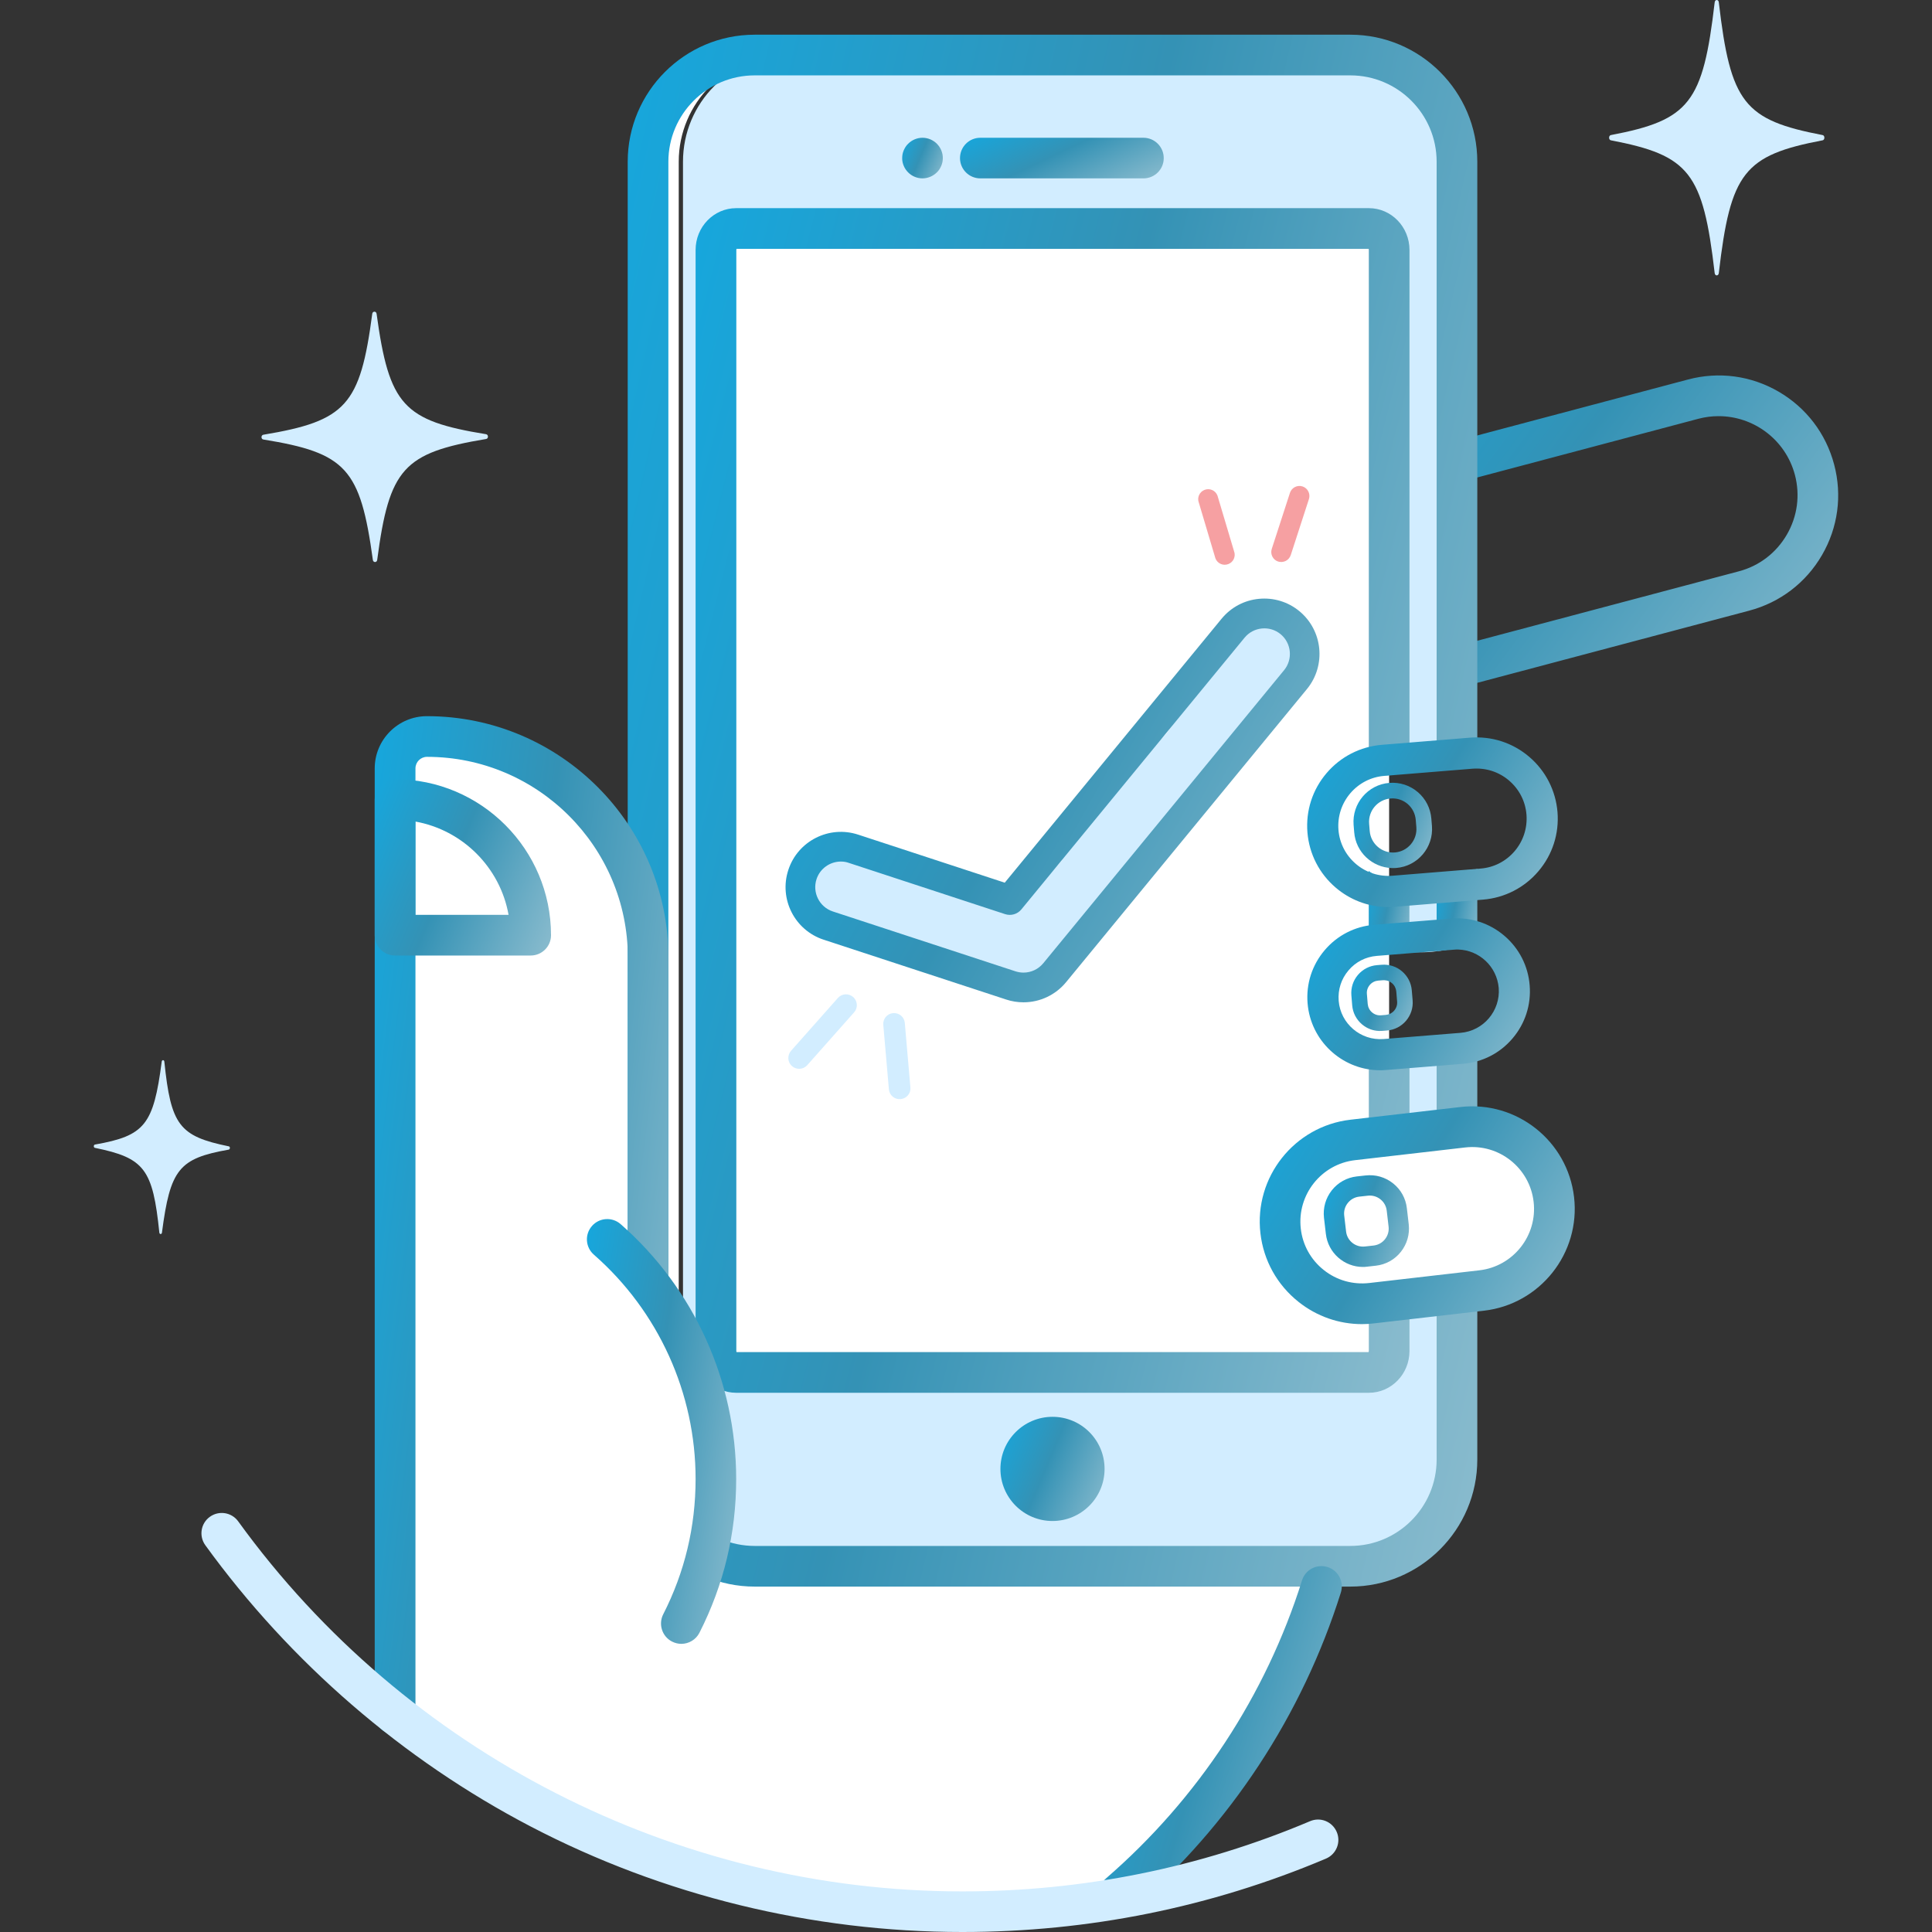 <svg width="150" height="150" viewBox="0 0 150 150" fill="none" xmlns="http://www.w3.org/2000/svg">
<rect x="0" y="0" width="150" height="150" fill="#333333" stroke="none"/>
<g clip-path="url(#clip0_1_83)">
<path d="M50.316 101.565V74.366C50.316 64.88 42.63 57.185 33.142 57.185C31.775 57.185 30.669 58.292 30.669 59.659V81.782V127.894V133.092C30.669 133.092 46.123 142.797 48.741 143.69C51.359 144.582 81.838 151.02 87.022 147.555C92.206 144.09 102.331 125.409 102.777 123.177C103.222 120.941 62.567 120.767 58.593 121.602C54.626 122.43 53.878 123.027 54.626 120.205C55.367 117.383 56.832 113.182 55.182 109.88C52.992 105.482 50.316 101.565 50.316 101.565Z" fill="white"/>
<path d="M107.086 54.711C102.98 54.711 99.214 51.959 98.114 47.81C96.805 42.861 99.759 37.768 104.706 36.459L131.055 29.465C133.453 28.827 135.949 29.163 138.093 30.409C140.235 31.655 141.765 33.66 142.401 36.059C143.039 38.458 142.703 40.955 141.458 43.099C140.212 45.243 138.208 46.773 135.81 47.41L109.461 54.404C108.674 54.607 107.874 54.711 107.086 54.711ZM133.435 32.31C132.92 32.31 132.393 32.373 131.865 32.513L105.517 39.506C102.255 40.37 100.304 43.73 101.167 46.999C102.03 50.261 105.389 52.214 108.656 51.35L135.005 44.356C136.587 43.939 137.907 42.925 138.729 41.511C139.551 40.097 139.772 38.446 139.355 36.864C138.625 34.123 136.14 32.31 133.435 32.31Z" fill="url(#paint0_linear_1_83)"/>
<path d="M52.697 113.321V12.556C52.697 7.985 56.404 4.276 60.974 4.276H58.593C54.023 4.276 50.316 7.985 50.316 12.556V113.321C50.316 117.893 54.023 121.602 58.593 121.602H60.974C56.404 121.602 52.697 117.893 52.697 113.321Z" fill="white"/>
<path d="M109.67 81.713C109.328 81.782 108.98 81.858 108.627 81.933C107.138 82.269 105.545 82.031 105.875 80.079C105.904 79.916 105.986 79.772 106.089 79.65C105.58 79.337 105.198 78.868 105.007 78.178C104.81 77.442 104.978 76.608 105.406 75.965C105.001 75.31 105.325 74.122 106.362 74.006C107.781 73.844 109.194 73.948 110.619 73.931C111.459 73.919 112.281 73.728 113.11 73.624V67.87C112.519 67.963 111.916 68.009 111.338 68.079C110.046 68.235 108.204 68.525 106.965 68.021C106.287 67.748 105.8 67.18 105.464 66.479C105.429 66.462 105.4 66.45 105.366 66.433C104.746 66.12 104.653 65.326 104.966 64.781C104.804 63.721 104.862 62.626 105.076 61.838C105.238 61.241 105.499 60.789 105.835 60.441C105.058 59.764 105.273 58.199 106.501 58.355C107.318 58.46 108.169 58.274 108.986 58.228C109.704 58.187 110.405 58.118 111.111 57.99C111.743 57.875 112.426 57.718 113.104 57.695V12.556C113.104 7.985 109.42 4.276 104.873 4.276H61.258C56.711 4.276 53.027 7.985 53.027 12.556V113.321C53.027 117.893 56.711 121.602 61.258 121.602H104.89C109.437 121.602 113.121 117.893 113.121 113.321V81.458C112.01 81.776 110.84 81.771 109.67 81.713Z" fill="#D2EDFF"/>
<path d="M111.54 73.856C112.449 73.74 113.348 73.52 114.257 73.566C114.419 73.572 114.564 73.612 114.697 73.676V67.453C113.712 67.864 112.594 67.94 111.54 68.055V73.856Z" fill="url(#paint1_linear_1_83)"/>
<path d="M113.944 81.151C113.174 81.504 112.363 81.661 111.54 81.719V113.321C111.54 117.018 108.534 120.026 104.839 120.026H58.593C54.898 120.026 51.892 117.018 51.892 113.321V12.556C51.892 8.86 54.898 5.852 58.593 5.852H104.839C108.534 5.852 111.54 8.86 111.54 12.556V57.915C112.514 57.73 113.579 57.539 114.506 57.898C114.57 57.921 114.633 57.95 114.697 57.979V12.556C114.697 7.121 110.277 2.694 104.839 2.694H58.593C53.16 2.694 48.735 7.116 48.735 12.556V113.321C48.735 118.756 53.154 123.183 58.593 123.183H104.839C110.271 123.183 114.697 118.762 114.697 113.321V80.693C114.471 80.873 114.222 81.023 113.944 81.151Z" fill="url(#paint2_linear_1_83)"/>
<path d="M106.281 106.559H57.157C56.288 106.559 55.587 105.812 55.587 104.891V19.406C55.587 18.485 56.288 17.737 57.157 17.737H106.281C107.15 17.737 107.851 18.485 107.851 19.406V104.891C107.851 105.812 107.15 106.559 106.281 106.559Z" fill="white"/>
<path d="M106.935 68.021C106.692 67.922 106.467 67.783 106.269 67.615V74.012C106.287 74.006 106.31 74.006 106.328 74.001C107.358 73.885 108.389 73.908 109.426 73.919V68.281C108.546 68.334 107.643 68.305 106.935 68.021Z" fill="url(#paint3_linear_1_83)"/>
<path d="M108.609 81.933C107.729 82.13 106.814 82.124 106.275 81.69V104.89C106.275 104.937 106.257 104.966 106.252 104.978H57.192C57.18 104.966 57.168 104.937 57.168 104.89V19.406C57.168 19.359 57.186 19.33 57.192 19.319H106.252C106.263 19.33 106.275 19.359 106.275 19.406V58.35C106.339 58.35 106.408 58.35 106.478 58.361C107.295 58.466 108.152 58.28 108.98 58.234C109.131 58.228 109.281 58.217 109.432 58.205V19.406C109.432 17.615 108.019 16.161 106.281 16.161H57.157C55.419 16.161 54.006 17.615 54.006 19.406V104.89C54.006 106.681 55.419 108.135 57.157 108.135H106.281C108.019 108.135 109.432 106.681 109.432 104.89V81.759C109.16 81.817 108.887 81.869 108.609 81.933Z" fill="url(#paint4_linear_1_83)"/>
<path d="M88.777 13.849H76.109C75.24 13.849 74.534 13.142 74.534 12.273C74.534 11.403 75.24 10.696 76.109 10.696H88.777C89.646 10.696 90.352 11.403 90.352 12.273C90.358 13.142 89.652 13.849 88.777 13.849Z" fill="url(#paint5_linear_1_83)"/>
<path d="M71.62 13.849C71.209 13.849 70.798 13.681 70.508 13.385C70.433 13.31 70.369 13.234 70.311 13.148C70.253 13.061 70.201 12.968 70.166 12.875C70.126 12.782 70.091 12.678 70.074 12.58C70.05 12.481 70.045 12.377 70.045 12.273C70.045 12.168 70.056 12.064 70.074 11.965C70.091 11.867 70.126 11.768 70.166 11.67C70.207 11.577 70.253 11.485 70.311 11.398C70.369 11.311 70.433 11.23 70.508 11.16C70.803 10.864 71.209 10.696 71.62 10.696C72.037 10.696 72.443 10.864 72.738 11.16C72.813 11.235 72.877 11.316 72.935 11.398C72.993 11.485 73.039 11.577 73.08 11.67C73.12 11.768 73.149 11.867 73.172 11.965C73.19 12.064 73.201 12.168 73.201 12.273C73.201 12.371 73.19 12.475 73.172 12.58C73.149 12.678 73.12 12.782 73.08 12.875C73.039 12.968 72.993 13.061 72.935 13.148C72.877 13.234 72.813 13.316 72.738 13.385C72.443 13.675 72.037 13.849 71.62 13.849Z" fill="url(#paint6_linear_1_83)"/>
<path d="M30.669 134.673C29.8 134.673 29.093 133.967 29.093 133.098V59.659C29.093 57.422 30.912 55.603 33.148 55.603C43.487 55.603 51.898 64.017 51.898 74.36V101.559C51.898 102.428 51.191 103.135 50.322 103.135C49.453 103.135 48.747 102.428 48.747 101.559V74.36C48.747 65.755 41.749 58.761 33.154 58.761C32.661 58.761 32.256 59.161 32.256 59.659V133.092C32.25 133.967 31.544 134.673 30.669 134.673Z" fill="url(#paint7_linear_1_83)"/>
<path d="M47.148 96.216C52.321 100.748 55.587 107.405 55.587 114.822C55.587 118.861 54.62 122.673 52.9 126.04H44.964V96.211H47.148V96.216Z" fill="white"/>
<path d="M52.9 127.628C52.657 127.628 52.413 127.57 52.182 127.454C51.406 127.06 51.099 126.11 51.492 125.333C53.161 122.065 54.006 118.531 54.006 114.828C54.006 108.159 51.127 101.808 46.106 97.41C45.451 96.837 45.382 95.84 45.961 95.185C46.534 94.53 47.531 94.467 48.185 95.04C53.89 100.041 57.157 107.255 57.157 114.834C57.157 119.035 56.196 123.051 54.302 126.771C54.029 127.309 53.473 127.628 52.9 127.628Z" fill="url(#paint8_linear_1_83)"/>
<path d="M41.205 74.186H30.669C29.8 74.186 29.093 73.479 29.093 72.61V62.075C29.093 61.206 29.8 60.499 30.669 60.499C37.347 60.499 42.781 65.935 42.781 72.616C42.781 73.479 42.074 74.186 41.205 74.186ZM32.25 71.028H39.485C38.83 67.349 35.922 64.445 32.25 63.785V71.028Z" fill="url(#paint9_linear_1_83)"/>
<path d="M99.429 95.573C99.023 92.073 101.537 88.91 105.036 88.504L113.579 87.519C117.078 87.113 120.24 89.628 120.645 93.128C121.051 96.627 118.538 99.791 115.039 100.197L106.496 101.182C102.997 101.588 99.829 99.073 99.429 95.573Z" fill="white"/>
<path d="M105.748 102.805C103.964 102.805 102.238 102.207 100.819 101.078C99.157 99.757 98.103 97.868 97.859 95.753C97.355 91.395 100.495 87.438 104.85 86.934L113.394 85.948C117.755 85.445 121.706 88.585 122.21 92.943C122.714 97.3 119.574 101.258 115.218 101.762L106.675 102.747C106.362 102.787 106.055 102.805 105.748 102.805ZM100.993 95.393C101.138 96.669 101.775 97.809 102.777 98.604C103.779 99.403 105.036 99.757 106.31 99.612L114.854 98.627C117.483 98.326 119.377 95.938 119.07 93.308C118.769 90.677 116.383 88.782 113.753 89.089L105.209 90.075C102.585 90.376 100.691 92.763 100.993 95.393Z" fill="url(#paint10_linear_1_83)"/>
<path d="M105.818 98.366C104.364 98.366 103.107 97.271 102.939 95.793L102.794 94.553C102.707 93.782 102.921 93.024 103.402 92.415C103.883 91.807 104.572 91.424 105.343 91.337L106.015 91.263C106.785 91.175 107.544 91.389 108.152 91.87C108.76 92.351 109.143 93.041 109.229 93.812L109.374 95.052C109.461 95.823 109.246 96.581 108.765 97.19C108.285 97.798 107.595 98.18 106.826 98.268L106.154 98.343C106.043 98.361 105.933 98.366 105.818 98.366ZM105.528 92.907C105.175 92.948 104.862 93.123 104.642 93.4C104.421 93.678 104.323 94.02 104.364 94.374L104.509 95.613C104.589 96.338 105.25 96.86 105.974 96.778L106.646 96.703C106.999 96.662 107.312 96.489 107.532 96.211C107.752 95.932 107.851 95.59 107.81 95.237L107.666 93.997C107.625 93.644 107.451 93.331 107.173 93.111C106.895 92.89 106.547 92.792 106.2 92.833L105.528 92.907Z" fill="url(#paint11_linear_1_83)"/>
<path d="M86.906 148.604C86.466 148.604 86.025 148.419 85.713 148.059C85.145 147.399 85.215 146.402 85.875 145.834C93.011 139.652 98.271 131.649 101.091 122.697C101.352 121.863 102.238 121.405 103.072 121.665C103.906 121.926 104.364 122.813 104.103 123.647C101.109 133.161 95.525 141.662 87.943 148.227C87.636 148.476 87.271 148.604 86.906 148.604Z" fill="url(#paint12_linear_1_83)"/>
<path d="M81.716 110.001C79.486 110.001 77.673 111.815 77.673 114.045C77.673 116.277 79.48 118.09 81.716 118.09C83.946 118.09 85.759 116.283 85.759 114.045C85.759 111.809 83.952 110.001 81.716 110.001Z" fill="url(#paint13_linear_1_83)"/>
<path d="M74.713 150C63.053 150 51.463 147.166 41.199 141.807C31.265 136.621 22.531 129.065 15.939 119.967C15.43 119.26 15.586 118.275 16.293 117.765C16.999 117.255 17.984 117.412 18.494 118.119C31.52 136.111 52.541 146.848 74.713 146.848C84.079 146.848 93.167 145.011 101.717 141.395C102.522 141.053 103.443 141.43 103.785 142.235C104.127 143.041 103.749 143.962 102.945 144.304C94.007 148.082 84.508 150 74.713 150Z" fill="#D2EDFF"/>
<path d="M70.497 85.033C70.358 85.201 70.161 85.311 69.929 85.334C69.466 85.381 69.054 85.039 69.014 84.581L68.579 79.575C68.533 79.111 68.875 78.7 69.332 78.659C69.796 78.613 70.207 78.955 70.248 79.412L70.682 84.419C70.705 84.651 70.636 84.871 70.497 85.033Z" fill="#D2EDFF"/>
<path d="M66.309 78.601L62.671 82.704C62.358 83.051 61.831 83.075 61.484 82.767C61.136 82.46 61.113 81.927 61.42 81.58L65.058 77.477C65.37 77.13 65.897 77.106 66.245 77.413C66.593 77.726 66.621 78.26 66.309 78.601Z" fill="#D2EDFF"/>
<path d="M95.368 43.794C94.969 43.951 94.523 43.754 94.366 43.354L93.081 39.037C92.924 38.637 93.121 38.191 93.52 38.035C93.921 37.878 94.366 38.075 94.523 38.475L95.809 42.792C95.965 43.192 95.768 43.644 95.368 43.794Z" fill="#F6A0A2"/>
<path d="M99.823 43.551C99.643 43.638 99.435 43.661 99.232 43.597C98.827 43.464 98.607 43.024 98.739 42.618L100.153 38.261C100.287 37.855 100.726 37.635 101.132 37.768C101.537 37.901 101.757 38.342 101.625 38.747L100.211 43.105C100.142 43.307 99.997 43.464 99.823 43.551Z" fill="#F6A0A2"/>
<path d="M76.677 68.328L69.257 65.894C68.429 65.622 67.566 65.714 66.847 66.085L76.046 69.098L76.677 68.328Z" fill="#F05E53"/>
<path d="M78.397 69.875L79.034 69.098L76.677 68.328L76.04 69.098L78.397 69.875Z" fill="#F05E53"/>
<path d="M98.067 49.577L98.727 48.777C98.994 48.453 99.313 48.198 99.655 48.012C98.71 47.497 97.581 47.514 96.66 48.012C96.834 48.105 97.002 48.215 97.158 48.343C97.569 48.684 97.876 49.113 98.067 49.577Z" fill="white"/>
<path d="M77.893 76.318L78.478 76.509C78.803 76.614 79.127 76.666 79.457 76.666C79.955 76.666 80.448 76.544 80.888 76.318L78.791 75.629C78.53 75.918 78.229 76.144 77.893 76.318Z" fill="#F05E53"/>
<path d="M66.842 66.085L66.257 65.894C65.428 65.622 64.565 65.714 63.847 66.085L65.95 66.775C66.204 66.491 66.511 66.259 66.842 66.085Z" fill="#F05E53"/>
<path d="M78.791 75.629L67.299 71.862C65.654 71.323 64.756 69.55 65.295 67.899C65.434 67.464 65.666 67.088 65.95 66.775L63.847 66.085C63.135 66.45 62.567 67.082 62.295 67.899C61.756 69.544 62.654 71.323 64.299 71.862L77.887 76.318C78.229 76.144 78.53 75.918 78.791 75.629Z" fill="white"/>
<path d="M65.949 66.775L75.402 69.875L76.04 69.104L66.841 66.091C66.511 66.259 66.204 66.491 65.949 66.775Z" fill="#F05E53"/>
<path d="M97.905 47.763C96.151 48.041 95.009 49.316 94.158 50.782C93.486 50.962 92.889 51.443 92.606 52.283C92.079 53.865 91.424 56.293 90.097 57.422C89.379 58.031 88.557 58.269 87.925 59.022C87.59 59.427 87.352 59.96 87.074 60.441C86.657 60.696 86.263 60.986 85.875 61.328C85.348 61.786 85.151 62.469 85.221 63.136C84.769 63.605 84.311 64.069 83.859 64.532C83.384 64.828 82.99 65.245 82.701 65.819C82.539 66.149 82.458 66.479 82.446 66.798C81.525 67.899 80.517 68.872 79.266 69.718C79.011 69.892 78.779 70.083 78.571 70.292C78.513 70.275 78.461 70.263 78.397 70.251C74.157 69.521 69.999 68.328 66.06 66.589C64.924 66.091 63.592 66.259 62.914 67.412C62.341 68.391 62.596 70.054 63.737 70.558C67.403 72.181 71.18 73.438 75.09 74.278C75.594 74.927 76.387 75.345 77.291 75.136C77.586 75.246 77.876 75.426 78.171 75.547C78.791 75.808 79.382 75.941 80.059 75.947C81.658 75.965 82.481 74.533 82.261 73.241C82.446 73.125 82.631 73.01 82.805 72.876C83.494 72.366 84.149 71.81 84.74 71.19C85.846 70.031 86.79 68.716 87.728 67.418C87.85 67.244 87.943 67.059 87.995 66.867C89.084 65.737 90.167 64.602 91.227 63.437C91.708 62.91 91.882 62.267 91.835 61.652C92.189 61.438 92.606 61.27 92.907 61.038C93.654 60.453 94.268 59.7 94.789 58.859C95.032 58.871 95.299 58.848 95.577 58.767C97.135 58.332 98.241 56.733 99.105 55.452C100.02 54.097 100.958 52.324 101.167 50.684C101.415 48.737 99.771 47.468 97.905 47.763Z" fill="#D2EDFF"/>
<path d="M79.463 77.819C79.011 77.819 78.559 77.749 78.125 77.605L63.946 72.957C61.698 72.222 60.464 69.794 61.206 67.54C61.941 65.291 64.368 64.063 66.621 64.799L78.009 68.531L94.841 48.041C95.571 47.155 96.597 46.604 97.737 46.494C98.878 46.384 99.997 46.72 100.882 47.45C102.707 48.951 102.974 51.663 101.474 53.494L82.776 76.249C81.959 77.245 80.749 77.819 79.463 77.819ZM65.284 66.891C64.449 66.891 63.667 67.424 63.395 68.258C63.053 69.301 63.621 70.425 64.664 70.767L78.843 75.414C79.046 75.478 79.254 75.513 79.463 75.513C80.059 75.513 80.621 75.246 80.998 74.788L99.695 52.034C100.39 51.188 100.269 49.93 99.423 49.235C99.012 48.899 98.496 48.743 97.969 48.795C97.442 48.847 96.962 49.102 96.626 49.513L79.295 70.611C78.994 70.976 78.496 71.121 78.044 70.976L65.903 66.995C65.695 66.92 65.492 66.891 65.284 66.891Z" fill="url(#paint14_linear_1_83)"/>
<path d="M141.509 10.893C135.399 12.058 134.356 13.397 133.447 21.207C133.418 21.439 133.157 21.439 133.128 21.207C132.219 13.397 131.17 12.064 125.066 10.893C124.886 10.859 124.886 10.523 125.066 10.488C131.176 9.323 132.219 7.985 133.128 0.174C133.157 -0.058 133.418 -0.058 133.447 0.174C134.356 7.985 135.405 9.317 141.509 10.488C141.689 10.523 141.689 10.859 141.509 10.893Z" fill="#D2EDFF"/>
<path d="M17.758 89.257C13.889 89.941 13.217 90.775 12.574 95.701C12.557 95.846 12.389 95.846 12.371 95.701C11.862 90.758 11.219 89.906 7.367 89.118C7.251 89.095 7.257 88.881 7.373 88.863C11.242 88.179 11.914 87.345 12.557 82.42C12.574 82.275 12.742 82.275 12.759 82.42C13.269 87.363 13.912 88.214 17.764 89.002C17.88 89.019 17.874 89.234 17.758 89.257Z" fill="#D2EDFF"/>
<path d="M37.741 34.083C31.318 35.155 30.223 36.372 29.285 43.476C29.256 43.69 28.978 43.69 28.949 43.476C27.976 36.377 26.875 35.166 20.446 34.123C20.255 34.094 20.255 33.787 20.446 33.753C26.869 32.681 27.964 31.464 28.902 24.36C28.931 24.145 29.209 24.145 29.238 24.36C30.211 31.458 31.312 32.669 37.741 33.712C37.932 33.747 37.932 34.054 37.741 34.083Z" fill="#D2EDFF"/>
<path d="M106.959 83.092C104.133 82.993 101.757 80.786 101.52 77.894C101.398 76.388 101.867 74.927 102.846 73.774C103.826 72.621 105.192 71.92 106.698 71.799L112.67 71.318C114.176 71.196 115.635 71.665 116.788 72.644C117.941 73.624 118.642 74.991 118.763 76.498C118.885 78.004 118.416 79.465 117.437 80.618C116.458 81.771 115.091 82.472 113.585 82.594L107.613 83.075C107.387 83.098 107.173 83.103 106.959 83.092ZM113.238 73.722C113.116 73.716 112.989 73.722 112.867 73.734L106.895 74.215C106.032 74.284 105.25 74.684 104.694 75.345C104.133 76.005 103.866 76.84 103.935 77.703C104.08 79.482 105.644 80.809 107.422 80.67L113.394 80.189C115.173 80.044 116.499 78.48 116.36 76.701C116.215 75.043 114.86 73.78 113.238 73.722Z" fill="url(#paint15_linear_1_83)"/>
<path d="M107.069 80.044C106.582 80.027 106.119 79.847 105.742 79.528C105.303 79.152 105.03 78.63 104.984 78.051L104.92 77.274C104.874 76.695 105.053 76.133 105.429 75.692C105.807 75.252 106.328 74.98 106.907 74.933L107.271 74.904C107.851 74.858 108.413 75.038 108.853 75.414C109.293 75.791 109.565 76.312 109.611 76.892L109.676 77.668C109.774 78.862 108.882 79.911 107.689 80.009L107.324 80.038C107.237 80.044 107.156 80.044 107.069 80.044ZM107.486 76.104C107.451 76.104 107.411 76.104 107.376 76.104L107.006 76.133C106.75 76.156 106.519 76.272 106.351 76.469C106.183 76.666 106.101 76.915 106.125 77.17L106.189 77.947C106.212 78.201 106.328 78.433 106.525 78.601C106.721 78.769 106.971 78.85 107.225 78.827L107.59 78.798C107.845 78.775 108.077 78.659 108.245 78.462C108.413 78.265 108.494 78.016 108.471 77.761L108.407 76.985C108.384 76.73 108.268 76.498 108.071 76.33C107.909 76.191 107.706 76.115 107.486 76.104Z" fill="url(#paint16_linear_1_83)"/>
<path d="M107.567 70.42C106.154 70.373 104.804 69.852 103.709 68.919C102.429 67.829 101.647 66.3 101.508 64.625C101.375 62.945 101.896 61.316 102.991 60.03C104.08 58.75 105.609 57.967 107.283 57.828L114.129 57.272C115.809 57.139 117.437 57.66 118.723 58.755C120.003 59.845 120.785 61.374 120.924 63.049C121.057 64.729 120.536 66.358 119.441 67.644C118.352 68.925 116.823 69.707 115.149 69.846L108.303 70.402C108.053 70.42 107.81 70.425 107.567 70.42ZM103.917 64.428C103.999 65.465 104.486 66.404 105.273 67.076C106.061 67.748 107.068 68.073 108.105 67.992L114.952 67.435C115.989 67.354 116.927 66.868 117.599 66.079C118.271 65.286 118.595 64.283 118.515 63.246C118.433 62.209 117.946 61.27 117.159 60.598C116.371 59.926 115.363 59.601 114.327 59.682L107.48 60.239C106.443 60.32 105.505 60.807 104.833 61.595C104.161 62.389 103.837 63.391 103.917 64.428Z" fill="url(#paint17_linear_1_83)"/>
<path d="M108.047 67.395C106.536 67.343 105.261 66.161 105.14 64.614L105.093 64.046C104.961 62.383 106.2 60.917 107.868 60.783C108.673 60.72 109.455 60.969 110.075 61.496C110.689 62.018 111.065 62.754 111.129 63.559L111.176 64.127C111.309 65.79 110.069 67.256 108.401 67.389C108.279 67.395 108.164 67.401 108.047 67.395ZM107.961 61.995C106.965 62.076 106.217 62.956 106.299 63.953L106.345 64.521C106.425 65.517 107.307 66.265 108.303 66.184C109.299 66.103 110.046 65.222 109.965 64.225L109.918 63.657C109.878 63.171 109.652 62.736 109.287 62.417C108.916 62.105 108.447 61.954 107.961 61.995Z" fill="url(#paint18_linear_1_83)"/>
</g>
<defs>
<linearGradient id="paint0_linear_1_83" x1="97.804" y1="29.149" x2="139.021" y2="59.698" gradientUnits="userSpaceOnUse">
<stop stop-color="#16A7DD"/>
<stop offset="0.453" stop-color="#3492B5"/>
<stop offset="1" stop-color="#8BBCCE"/>
</linearGradient>
<linearGradient id="paint1_linear_1_83" x1="111.54" y1="67.453" x2="115.842" y2="68.348" gradientUnits="userSpaceOnUse">
<stop stop-color="#16A7DD"/>
<stop offset="0.453" stop-color="#3492B5"/>
<stop offset="1" stop-color="#8BBCCE"/>
</linearGradient>
<linearGradient id="paint2_linear_1_83" x1="48.735" y1="2.694" x2="137.772" y2="23.255" gradientUnits="userSpaceOnUse">
<stop stop-color="#16A7DD"/>
<stop offset="0.453" stop-color="#3492B5"/>
<stop offset="1" stop-color="#8BBCCE"/>
</linearGradient>
<linearGradient id="paint3_linear_1_83" x1="106.269" y1="67.615" x2="110.571" y2="68.511" gradientUnits="userSpaceOnUse">
<stop stop-color="#16A7DD"/>
<stop offset="0.453" stop-color="#3492B5"/>
<stop offset="1" stop-color="#8BBCCE"/>
</linearGradient>
<linearGradient id="paint4_linear_1_83" x1="54.006" y1="16.161" x2="128.029" y2="34.977" gradientUnits="userSpaceOnUse">
<stop stop-color="#16A7DD"/>
<stop offset="0.453" stop-color="#3492B5"/>
<stop offset="1" stop-color="#8BBCCE"/>
</linearGradient>
<linearGradient id="paint5_linear_1_83" x1="74.534" y1="10.696" x2="78.638" y2="19.383" gradientUnits="userSpaceOnUse">
<stop stop-color="#16A7DD"/>
<stop offset="0.453" stop-color="#3492B5"/>
<stop offset="1" stop-color="#8BBCCE"/>
</linearGradient>
<linearGradient id="paint6_linear_1_83" x1="70.045" y1="10.696" x2="73.853" y2="12.305" gradientUnits="userSpaceOnUse">
<stop stop-color="#16A7DD"/>
<stop offset="0.453" stop-color="#3492B5"/>
<stop offset="1" stop-color="#8BBCCE"/>
</linearGradient>
<linearGradient id="paint7_linear_1_83" x1="29.093" y1="55.603" x2="61.044" y2="59.49" gradientUnits="userSpaceOnUse">
<stop stop-color="#16A7DD"/>
<stop offset="0.453" stop-color="#3492B5"/>
<stop offset="1" stop-color="#8BBCCE"/>
</linearGradient>
<linearGradient id="paint8_linear_1_83" x1="45.567" y1="94.649" x2="61.692" y2="97.039" gradientUnits="userSpaceOnUse">
<stop stop-color="#16A7DD"/>
<stop offset="0.453" stop-color="#3492B5"/>
<stop offset="1" stop-color="#8BBCCE"/>
</linearGradient>
<linearGradient id="paint9_linear_1_83" x1="29.093" y1="60.499" x2="45.614" y2="67.469" gradientUnits="userSpaceOnUse">
<stop stop-color="#16A7DD"/>
<stop offset="0.453" stop-color="#3492B5"/>
<stop offset="1" stop-color="#8BBCCE"/>
</linearGradient>
<linearGradient id="paint10_linear_1_83" x1="97.806" y1="85.895" x2="123.147" y2="101.355" gradientUnits="userSpaceOnUse">
<stop stop-color="#16A7DD"/>
<stop offset="0.453" stop-color="#3492B5"/>
<stop offset="1" stop-color="#8BBCCE"/>
</linearGradient>
<linearGradient id="paint11_linear_1_83" x1="102.775" y1="91.243" x2="110.931" y2="94.44" gradientUnits="userSpaceOnUse">
<stop stop-color="#16A7DD"/>
<stop offset="0.453" stop-color="#3492B5"/>
<stop offset="1" stop-color="#8BBCCE"/>
</linearGradient>
<linearGradient id="paint12_linear_1_83" x1="85.329" y1="121.592" x2="109.99" y2="128.851" gradientUnits="userSpaceOnUse">
<stop stop-color="#16A7DD"/>
<stop offset="0.453" stop-color="#3492B5"/>
<stop offset="1" stop-color="#8BBCCE"/>
</linearGradient>
<linearGradient id="paint13_linear_1_83" x1="77.673" y1="110.001" x2="87.434" y2="114.117" gradientUnits="userSpaceOnUse">
<stop stop-color="#16A7DD"/>
<stop offset="0.453" stop-color="#3492B5"/>
<stop offset="1" stop-color="#8BBCCE"/>
</linearGradient>
<linearGradient id="paint14_linear_1_83" x1="60.99" y1="46.474" x2="105.942" y2="71.551" gradientUnits="userSpaceOnUse">
<stop stop-color="#16A7DD"/>
<stop offset="0.453" stop-color="#3492B5"/>
<stop offset="1" stop-color="#8BBCCE"/>
</linearGradient>
<linearGradient id="paint15_linear_1_83" x1="101.501" y1="71.299" x2="119.284" y2="82.285" gradientUnits="userSpaceOnUse">
<stop stop-color="#16A7DD"/>
<stop offset="0.453" stop-color="#3492B5"/>
<stop offset="1" stop-color="#8BBCCE"/>
</linearGradient>
<linearGradient id="paint16_linear_1_83" x1="104.913" y1="74.897" x2="110.796" y2="77.197" gradientUnits="userSpaceOnUse">
<stop stop-color="#16A7DD"/>
<stop offset="0.453" stop-color="#3492B5"/>
<stop offset="1" stop-color="#8BBCCE"/>
</linearGradient>
<linearGradient id="paint17_linear_1_83" x1="101.488" y1="57.252" x2="121.414" y2="69.669" gradientUnits="userSpaceOnUse">
<stop stop-color="#16A7DD"/>
<stop offset="0.453" stop-color="#3492B5"/>
<stop offset="1" stop-color="#8BBCCE"/>
</linearGradient>
<linearGradient id="paint18_linear_1_83" x1="105.084" y1="60.774" x2="112.621" y2="63.703" gradientUnits="userSpaceOnUse">
<stop stop-color="#16A7DD"/>
<stop offset="0.453" stop-color="#3492B5"/>
<stop offset="1" stop-color="#8BBCCE"/>
</linearGradient>
<clipPath id="clip0_1_83">
<rect width="135.429" height="150" fill="white" transform="translate(7.286)"/>
</clipPath>
</defs>
</svg>
